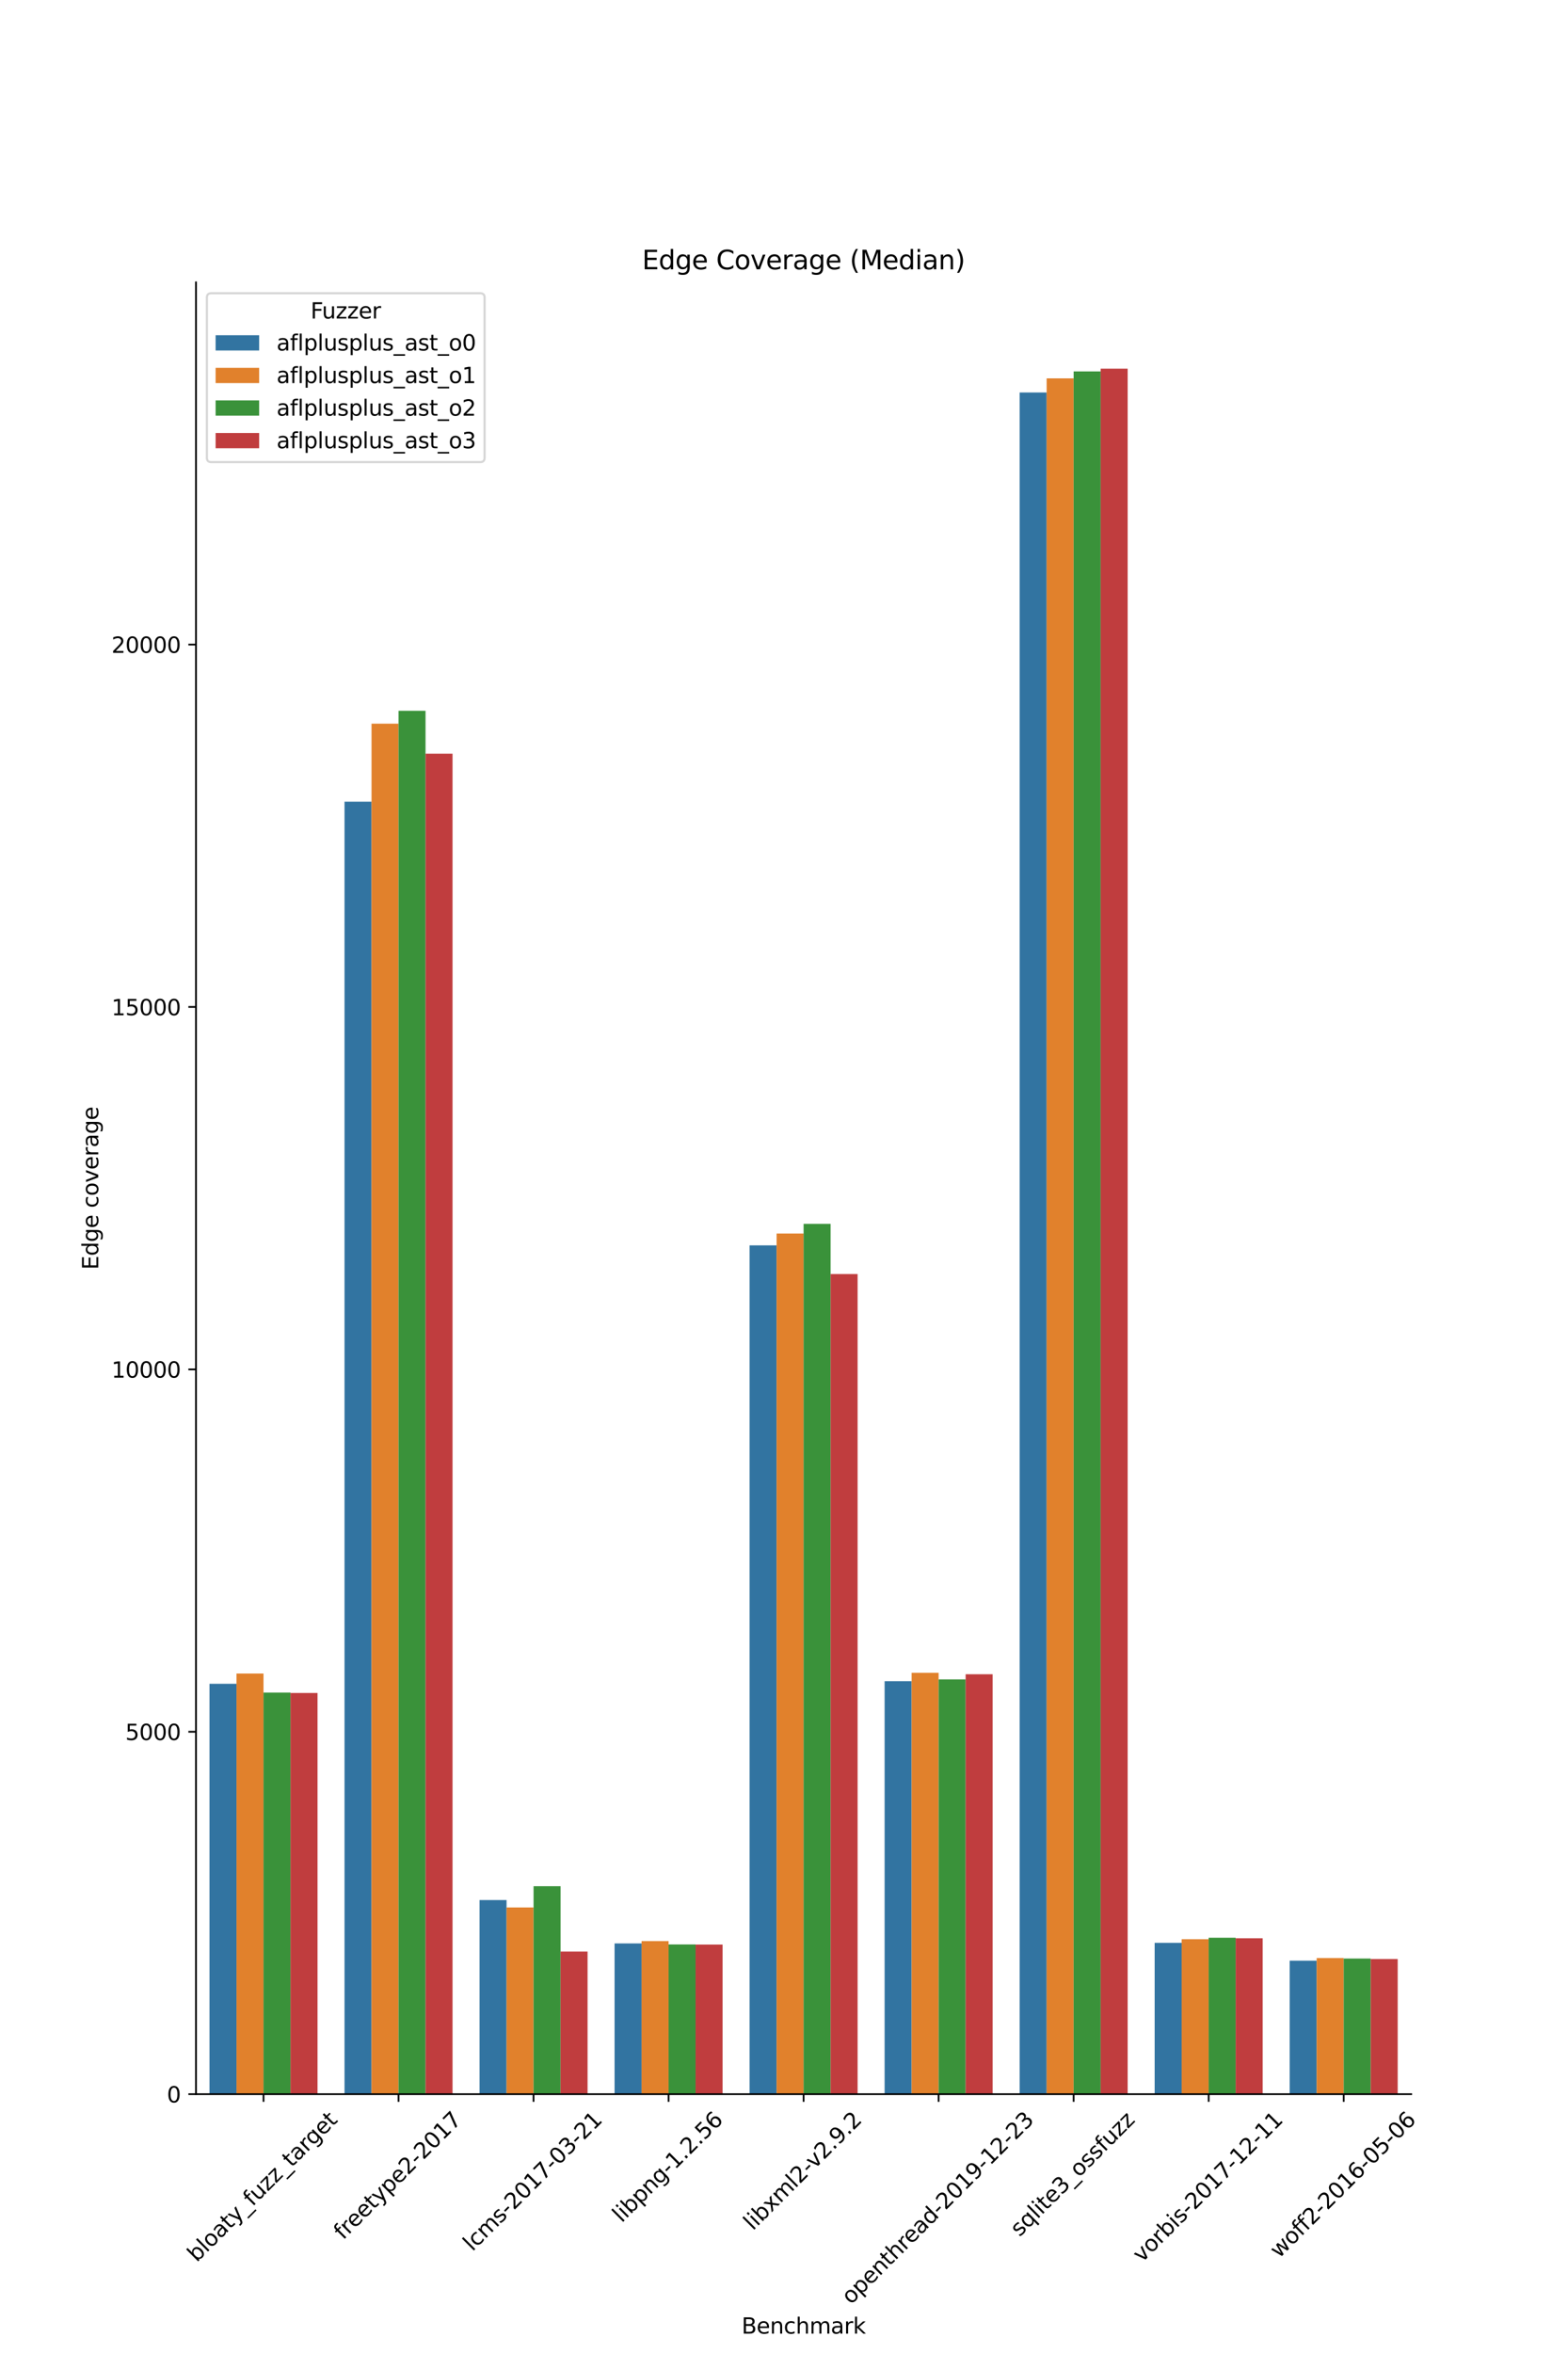 <?xml version="1.0" encoding="utf-8" standalone="no"?>
<!DOCTYPE svg PUBLIC "-//W3C//DTD SVG 1.1//EN"
  "http://www.w3.org/Graphics/SVG/1.1/DTD/svg11.dtd">
<svg xmlns:xlink="http://www.w3.org/1999/xlink" width="720pt" height="1080pt" viewBox="0 0 720 1080" xmlns="http://www.w3.org/2000/svg" version="1.1">
 <defs>
  <style type="text/css">*{stroke-linejoin: round; stroke-linecap: butt}</style>
 </defs>
 <g id="figure_1">
  <g id="patch_1">
   <path d="M 0 1080 
L 720 1080 
L 720 0 
L 0 0 
z
" style="fill: #ffffff"/>
  </g>
  <g id="axes_1">
   <g id="patch_2">
    <path d="M 90 961.2 
L 648 961.2 
L 648 129.6 
L 90 129.6 
z
" style="fill: #ffffff"/>
   </g>
   <g id="patch_3">
    <path d="M 96.2 961.2 
L 108.6 961.2 
L 108.6 772.839 
L 96.2 772.839 
z
" clip-path="url(#p11b4f590d6)" style="fill: #3274a1"/>
   </g>
   <g id="patch_4">
    <path d="M 158.2 961.2 
L 170.6 961.2 
L 170.6 367.94 
L 158.2 367.94 
z
" clip-path="url(#p11b4f590d6)" style="fill: #3274a1"/>
   </g>
   <g id="patch_5">
    <path d="M 220.2 961.2 
L 232.6 961.2 
L 232.6 872.093 
L 220.2 872.093 
z
" clip-path="url(#p11b4f590d6)" style="fill: #3274a1"/>
   </g>
   <g id="patch_6">
    <path d="M 282.2 961.2 
L 294.6 961.2 
L 294.6 892.004 
L 282.2 892.004 
z
" clip-path="url(#p11b4f590d6)" style="fill: #3274a1"/>
   </g>
   <g id="patch_7">
    <path d="M 344.2 961.2 
L 356.6 961.2 
L 356.6 571.604 
L 344.2 571.604 
z
" clip-path="url(#p11b4f590d6)" style="fill: #3274a1"/>
   </g>
   <g id="patch_8">
    <path d="M 406.2 961.2 
L 418.6 961.2 
L 418.6 771.642 
L 406.2 771.642 
z
" clip-path="url(#p11b4f590d6)" style="fill: #3274a1"/>
   </g>
   <g id="patch_9">
    <path d="M 468.2 961.2 
L 480.6 961.2 
L 480.6 180.162 
L 468.2 180.162 
z
" clip-path="url(#p11b4f590d6)" style="fill: #3274a1"/>
   </g>
   <g id="patch_10">
    <path d="M 530.2 961.2 
L 542.6 961.2 
L 542.6 891.737 
L 530.2 891.737 
z
" clip-path="url(#p11b4f590d6)" style="fill: #3274a1"/>
   </g>
   <g id="patch_11">
    <path d="M 592.2 961.2 
L 604.6 961.2 
L 604.6 899.921 
L 592.2 899.921 
z
" clip-path="url(#p11b4f590d6)" style="fill: #3274a1"/>
   </g>
   <g id="patch_12">
    <path d="M 108.6 961.2 
L 121 961.2 
L 121 768.132 
L 108.6 768.132 
z
" clip-path="url(#p11b4f590d6)" style="fill: #e1812c"/>
   </g>
   <g id="patch_13">
    <path d="M 170.6 961.2 
L 183 961.2 
L 183 332.161 
L 170.6 332.161 
z
" clip-path="url(#p11b4f590d6)" style="fill: #e1812c"/>
   </g>
   <g id="patch_14">
    <path d="M 232.6 961.2 
L 245 961.2 
L 245 875.503 
L 232.6 875.503 
z
" clip-path="url(#p11b4f590d6)" style="fill: #e1812c"/>
   </g>
   <g id="patch_15">
    <path d="M 294.6 961.2 
L 307 961.2 
L 307 890.939 
L 294.6 890.939 
z
" clip-path="url(#p11b4f590d6)" style="fill: #e1812c"/>
   </g>
   <g id="patch_16">
    <path d="M 356.6 961.2 
L 369 961.2 
L 369 566.165 
L 356.6 566.165 
z
" clip-path="url(#p11b4f590d6)" style="fill: #e1812c"/>
   </g>
   <g id="patch_17">
    <path d="M 418.6 961.2 
L 431 961.2 
L 431 767.816 
L 418.6 767.816 
z
" clip-path="url(#p11b4f590d6)" style="fill: #e1812c"/>
   </g>
   <g id="patch_18">
    <path d="M 480.6 961.2 
L 493 961.2 
L 493 173.658 
L 480.6 173.658 
z
" clip-path="url(#p11b4f590d6)" style="fill: #e1812c"/>
   </g>
   <g id="patch_19">
    <path d="M 542.6 961.2 
L 555 961.2 
L 555 890.074 
L 542.6 890.074 
z
" clip-path="url(#p11b4f590d6)" style="fill: #e1812c"/>
   </g>
   <g id="patch_20">
    <path d="M 604.6 961.2 
L 617 961.2 
L 617 898.707 
L 604.6 898.707 
z
" clip-path="url(#p11b4f590d6)" style="fill: #e1812c"/>
   </g>
   <g id="patch_21">
    <path d="M 121 961.2 
L 133.4 961.2 
L 133.4 776.865 
L 121 776.865 
z
" clip-path="url(#p11b4f590d6)" style="fill: #3a923a"/>
   </g>
   <g id="patch_22">
    <path d="M 183 961.2 
L 195.4 961.2 
L 195.4 326.256 
L 183 326.256 
z
" clip-path="url(#p11b4f590d6)" style="fill: #3a923a"/>
   </g>
   <g id="patch_23">
    <path d="M 245 961.2 
L 257.4 961.2 
L 257.4 865.739 
L 245 865.739 
z
" clip-path="url(#p11b4f590d6)" style="fill: #3a923a"/>
   </g>
   <g id="patch_24">
    <path d="M 307 961.2 
L 319.4 961.2 
L 319.4 892.469 
L 307 892.469 
z
" clip-path="url(#p11b4f590d6)" style="fill: #3a923a"/>
   </g>
   <g id="patch_25">
    <path d="M 369 961.2 
L 381.4 961.2 
L 381.4 561.74 
L 369 561.74 
z
" clip-path="url(#p11b4f590d6)" style="fill: #3a923a"/>
   </g>
   <g id="patch_26">
    <path d="M 431 961.2 
L 443.4 961.2 
L 443.4 770.827 
L 431 770.827 
z
" clip-path="url(#p11b4f590d6)" style="fill: #3a923a"/>
   </g>
   <g id="patch_27">
    <path d="M 493 961.2 
L 505.4 961.2 
L 505.4 170.481 
L 493 170.481 
z
" clip-path="url(#p11b4f590d6)" style="fill: #3a923a"/>
   </g>
   <g id="patch_28">
    <path d="M 555 961.2 
L 567.4 961.2 
L 567.4 889.409 
L 555 889.409 
z
" clip-path="url(#p11b4f590d6)" style="fill: #3a923a"/>
   </g>
   <g id="patch_29">
    <path d="M 617 961.2 
L 629.4 961.2 
L 629.4 898.94 
L 617 898.94 
z
" clip-path="url(#p11b4f590d6)" style="fill: #3a923a"/>
   </g>
   <g id="patch_30">
    <path d="M 133.4 961.2 
L 145.8 961.2 
L 145.8 777.064 
L 133.4 777.064 
z
" clip-path="url(#p11b4f590d6)" style="fill: #c03d3e"/>
   </g>
   <g id="patch_31">
    <path d="M 195.4 961.2 
L 207.8 961.2 
L 207.8 345.917 
L 195.4 345.917 
z
" clip-path="url(#p11b4f590d6)" style="fill: #c03d3e"/>
   </g>
   <g id="patch_32">
    <path d="M 257.4 961.2 
L 269.8 961.2 
L 269.8 895.763 
L 257.4 895.763 
z
" clip-path="url(#p11b4f590d6)" style="fill: #c03d3e"/>
   </g>
   <g id="patch_33">
    <path d="M 319.4 961.2 
L 331.8 961.2 
L 331.8 892.536 
L 319.4 892.536 
z
" clip-path="url(#p11b4f590d6)" style="fill: #c03d3e"/>
   </g>
   <g id="patch_34">
    <path d="M 381.4 961.2 
L 393.8 961.2 
L 393.8 584.778 
L 381.4 584.778 
z
" clip-path="url(#p11b4f590d6)" style="fill: #c03d3e"/>
   </g>
   <g id="patch_35">
    <path d="M 443.4 961.2 
L 455.8 961.2 
L 455.8 768.465 
L 443.4 768.465 
z
" clip-path="url(#p11b4f590d6)" style="fill: #c03d3e"/>
   </g>
   <g id="patch_36">
    <path d="M 505.4 961.2 
L 517.8 961.2 
L 517.8 169.2 
L 505.4 169.2 
z
" clip-path="url(#p11b4f590d6)" style="fill: #c03d3e"/>
   </g>
   <g id="patch_37">
    <path d="M 567.4 961.2 
L 579.8 961.2 
L 579.8 889.642 
L 567.4 889.642 
z
" clip-path="url(#p11b4f590d6)" style="fill: #c03d3e"/>
   </g>
   <g id="patch_38">
    <path d="M 629.4 961.2 
L 641.8 961.2 
L 641.8 899.173 
L 629.4 899.173 
z
" clip-path="url(#p11b4f590d6)" style="fill: #c03d3e"/>
   </g>
   <g id="matplotlib.axis_1">
    <g id="xtick_1">
     <g id="line2d_1">
      <defs>
       <path id="m4781d85b7b" d="M 0 0 
L 0 3.5 
" style="stroke: #000000; stroke-width: 0.8"/>
      </defs>
      <g>
       <use xlink:href="#m4781d85b7b" x="121" y="961.2" style="stroke: #000000; stroke-width: 0.8"/>
      </g>
     </g>
     <g id="text_1">
      <!-- bloaty_fuzz_target -->
      <g transform="translate(90.335 1038.608)rotate(-45)scale(0.1 -0.1)">
       <defs>
        <path id="DejaVuSans-62" d="M 3116 1747 
Q 3116 2381 2855 2742 
Q 2594 3103 2138 3103 
Q 1681 3103 1420 2742 
Q 1159 2381 1159 1747 
Q 1159 1113 1420 752 
Q 1681 391 2138 391 
Q 2594 391 2855 752 
Q 3116 1113 3116 1747 
z
M 1159 2969 
Q 1341 3281 1617 3432 
Q 1894 3584 2278 3584 
Q 2916 3584 3314 3078 
Q 3713 2572 3713 1747 
Q 3713 922 3314 415 
Q 2916 -91 2278 -91 
Q 1894 -91 1617 61 
Q 1341 213 1159 525 
L 1159 0 
L 581 0 
L 581 4863 
L 1159 4863 
L 1159 2969 
z
" transform="scale(0.016)"/>
        <path id="DejaVuSans-6c" d="M 603 4863 
L 1178 4863 
L 1178 0 
L 603 0 
L 603 4863 
z
" transform="scale(0.016)"/>
        <path id="DejaVuSans-6f" d="M 1959 3097 
Q 1497 3097 1228 2736 
Q 959 2375 959 1747 
Q 959 1119 1226 758 
Q 1494 397 1959 397 
Q 2419 397 2687 759 
Q 2956 1122 2956 1747 
Q 2956 2369 2687 2733 
Q 2419 3097 1959 3097 
z
M 1959 3584 
Q 2709 3584 3137 3096 
Q 3566 2609 3566 1747 
Q 3566 888 3137 398 
Q 2709 -91 1959 -91 
Q 1206 -91 779 398 
Q 353 888 353 1747 
Q 353 2609 779 3096 
Q 1206 3584 1959 3584 
z
" transform="scale(0.016)"/>
        <path id="DejaVuSans-61" d="M 2194 1759 
Q 1497 1759 1228 1600 
Q 959 1441 959 1056 
Q 959 750 1161 570 
Q 1363 391 1709 391 
Q 2188 391 2477 730 
Q 2766 1069 2766 1631 
L 2766 1759 
L 2194 1759 
z
M 3341 1997 
L 3341 0 
L 2766 0 
L 2766 531 
Q 2569 213 2275 61 
Q 1981 -91 1556 -91 
Q 1019 -91 701 211 
Q 384 513 384 1019 
Q 384 1609 779 1909 
Q 1175 2209 1959 2209 
L 2766 2209 
L 2766 2266 
Q 2766 2663 2505 2880 
Q 2244 3097 1772 3097 
Q 1472 3097 1187 3025 
Q 903 2953 641 2809 
L 641 3341 
Q 956 3463 1253 3523 
Q 1550 3584 1831 3584 
Q 2591 3584 2966 3190 
Q 3341 2797 3341 1997 
z
" transform="scale(0.016)"/>
        <path id="DejaVuSans-74" d="M 1172 4494 
L 1172 3500 
L 2356 3500 
L 2356 3053 
L 1172 3053 
L 1172 1153 
Q 1172 725 1289 603 
Q 1406 481 1766 481 
L 2356 481 
L 2356 0 
L 1766 0 
Q 1100 0 847 248 
Q 594 497 594 1153 
L 594 3053 
L 172 3053 
L 172 3500 
L 594 3500 
L 594 4494 
L 1172 4494 
z
" transform="scale(0.016)"/>
        <path id="DejaVuSans-79" d="M 2059 -325 
Q 1816 -950 1584 -1140 
Q 1353 -1331 966 -1331 
L 506 -1331 
L 506 -850 
L 844 -850 
Q 1081 -850 1212 -737 
Q 1344 -625 1503 -206 
L 1606 56 
L 191 3500 
L 800 3500 
L 1894 763 
L 2988 3500 
L 3597 3500 
L 2059 -325 
z
" transform="scale(0.016)"/>
        <path id="DejaVuSans-5f" d="M 3263 -1063 
L 3263 -1509 
L -63 -1509 
L -63 -1063 
L 3263 -1063 
z
" transform="scale(0.016)"/>
        <path id="DejaVuSans-66" d="M 2375 4863 
L 2375 4384 
L 1825 4384 
Q 1516 4384 1395 4259 
Q 1275 4134 1275 3809 
L 1275 3500 
L 2222 3500 
L 2222 3053 
L 1275 3053 
L 1275 0 
L 697 0 
L 697 3053 
L 147 3053 
L 147 3500 
L 697 3500 
L 697 3744 
Q 697 4328 969 4595 
Q 1241 4863 1831 4863 
L 2375 4863 
z
" transform="scale(0.016)"/>
        <path id="DejaVuSans-75" d="M 544 1381 
L 544 3500 
L 1119 3500 
L 1119 1403 
Q 1119 906 1312 657 
Q 1506 409 1894 409 
Q 2359 409 2629 706 
Q 2900 1003 2900 1516 
L 2900 3500 
L 3475 3500 
L 3475 0 
L 2900 0 
L 2900 538 
Q 2691 219 2414 64 
Q 2138 -91 1772 -91 
Q 1169 -91 856 284 
Q 544 659 544 1381 
z
M 1991 3584 
L 1991 3584 
z
" transform="scale(0.016)"/>
        <path id="DejaVuSans-7a" d="M 353 3500 
L 3084 3500 
L 3084 2975 
L 922 459 
L 3084 459 
L 3084 0 
L 275 0 
L 275 525 
L 2438 3041 
L 353 3041 
L 353 3500 
z
" transform="scale(0.016)"/>
        <path id="DejaVuSans-72" d="M 2631 2963 
Q 2534 3019 2420 3045 
Q 2306 3072 2169 3072 
Q 1681 3072 1420 2755 
Q 1159 2438 1159 1844 
L 1159 0 
L 581 0 
L 581 3500 
L 1159 3500 
L 1159 2956 
Q 1341 3275 1631 3429 
Q 1922 3584 2338 3584 
Q 2397 3584 2469 3576 
Q 2541 3569 2628 3553 
L 2631 2963 
z
" transform="scale(0.016)"/>
        <path id="DejaVuSans-67" d="M 2906 1791 
Q 2906 2416 2648 2759 
Q 2391 3103 1925 3103 
Q 1463 3103 1205 2759 
Q 947 2416 947 1791 
Q 947 1169 1205 825 
Q 1463 481 1925 481 
Q 2391 481 2648 825 
Q 2906 1169 2906 1791 
z
M 3481 434 
Q 3481 -459 3084 -895 
Q 2688 -1331 1869 -1331 
Q 1566 -1331 1297 -1286 
Q 1028 -1241 775 -1147 
L 775 -588 
Q 1028 -725 1275 -790 
Q 1522 -856 1778 -856 
Q 2344 -856 2625 -561 
Q 2906 -266 2906 331 
L 2906 616 
Q 2728 306 2450 153 
Q 2172 0 1784 0 
Q 1141 0 747 490 
Q 353 981 353 1791 
Q 353 2603 747 3093 
Q 1141 3584 1784 3584 
Q 2172 3584 2450 3431 
Q 2728 3278 2906 2969 
L 2906 3500 
L 3481 3500 
L 3481 434 
z
" transform="scale(0.016)"/>
        <path id="DejaVuSans-65" d="M 3597 1894 
L 3597 1613 
L 953 1613 
Q 991 1019 1311 708 
Q 1631 397 2203 397 
Q 2534 397 2845 478 
Q 3156 559 3463 722 
L 3463 178 
Q 3153 47 2828 -22 
Q 2503 -91 2169 -91 
Q 1331 -91 842 396 
Q 353 884 353 1716 
Q 353 2575 817 3079 
Q 1281 3584 2069 3584 
Q 2775 3584 3186 3129 
Q 3597 2675 3597 1894 
z
M 3022 2063 
Q 3016 2534 2758 2815 
Q 2500 3097 2075 3097 
Q 1594 3097 1305 2825 
Q 1016 2553 972 2059 
L 3022 2063 
z
" transform="scale(0.016)"/>
       </defs>
       <use xlink:href="#DejaVuSans-62"/>
       <use xlink:href="#DejaVuSans-6c" x="63.477"/>
       <use xlink:href="#DejaVuSans-6f" x="91.26"/>
       <use xlink:href="#DejaVuSans-61" x="152.441"/>
       <use xlink:href="#DejaVuSans-74" x="213.721"/>
       <use xlink:href="#DejaVuSans-79" x="252.93"/>
       <use xlink:href="#DejaVuSans-5f" x="312.109"/>
       <use xlink:href="#DejaVuSans-66" x="362.109"/>
       <use xlink:href="#DejaVuSans-75" x="397.314"/>
       <use xlink:href="#DejaVuSans-7a" x="460.693"/>
       <use xlink:href="#DejaVuSans-7a" x="513.184"/>
       <use xlink:href="#DejaVuSans-5f" x="565.674"/>
       <use xlink:href="#DejaVuSans-74" x="615.674"/>
       <use xlink:href="#DejaVuSans-61" x="654.883"/>
       <use xlink:href="#DejaVuSans-72" x="716.162"/>
       <use xlink:href="#DejaVuSans-67" x="755.525"/>
       <use xlink:href="#DejaVuSans-65" x="819.002"/>
       <use xlink:href="#DejaVuSans-74" x="880.525"/>
      </g>
     </g>
    </g>
    <g id="xtick_2">
     <g id="line2d_2">
      <g>
       <use xlink:href="#m4781d85b7b" x="183" y="961.2" style="stroke: #000000; stroke-width: 0.8"/>
      </g>
     </g>
     <g id="text_2">
      <!-- freetype2-2017 -->
      <g transform="translate(157.56 1028.355)rotate(-45)scale(0.1 -0.1)">
       <defs>
        <path id="DejaVuSans-70" d="M 1159 525 
L 1159 -1331 
L 581 -1331 
L 581 3500 
L 1159 3500 
L 1159 2969 
Q 1341 3281 1617 3432 
Q 1894 3584 2278 3584 
Q 2916 3584 3314 3078 
Q 3713 2572 3713 1747 
Q 3713 922 3314 415 
Q 2916 -91 2278 -91 
Q 1894 -91 1617 61 
Q 1341 213 1159 525 
z
M 3116 1747 
Q 3116 2381 2855 2742 
Q 2594 3103 2138 3103 
Q 1681 3103 1420 2742 
Q 1159 2381 1159 1747 
Q 1159 1113 1420 752 
Q 1681 391 2138 391 
Q 2594 391 2855 752 
Q 3116 1113 3116 1747 
z
" transform="scale(0.016)"/>
        <path id="DejaVuSans-32" d="M 1228 531 
L 3431 531 
L 3431 0 
L 469 0 
L 469 531 
Q 828 903 1448 1529 
Q 2069 2156 2228 2338 
Q 2531 2678 2651 2914 
Q 2772 3150 2772 3378 
Q 2772 3750 2511 3984 
Q 2250 4219 1831 4219 
Q 1534 4219 1204 4116 
Q 875 4013 500 3803 
L 500 4441 
Q 881 4594 1212 4672 
Q 1544 4750 1819 4750 
Q 2544 4750 2975 4387 
Q 3406 4025 3406 3419 
Q 3406 3131 3298 2873 
Q 3191 2616 2906 2266 
Q 2828 2175 2409 1742 
Q 1991 1309 1228 531 
z
" transform="scale(0.016)"/>
        <path id="DejaVuSans-2d" d="M 313 2009 
L 1997 2009 
L 1997 1497 
L 313 1497 
L 313 2009 
z
" transform="scale(0.016)"/>
        <path id="DejaVuSans-30" d="M 2034 4250 
Q 1547 4250 1301 3770 
Q 1056 3291 1056 2328 
Q 1056 1369 1301 889 
Q 1547 409 2034 409 
Q 2525 409 2770 889 
Q 3016 1369 3016 2328 
Q 3016 3291 2770 3770 
Q 2525 4250 2034 4250 
z
M 2034 4750 
Q 2819 4750 3233 4129 
Q 3647 3509 3647 2328 
Q 3647 1150 3233 529 
Q 2819 -91 2034 -91 
Q 1250 -91 836 529 
Q 422 1150 422 2328 
Q 422 3509 836 4129 
Q 1250 4750 2034 4750 
z
" transform="scale(0.016)"/>
        <path id="DejaVuSans-31" d="M 794 531 
L 1825 531 
L 1825 4091 
L 703 3866 
L 703 4441 
L 1819 4666 
L 2450 4666 
L 2450 531 
L 3481 531 
L 3481 0 
L 794 0 
L 794 531 
z
" transform="scale(0.016)"/>
        <path id="DejaVuSans-37" d="M 525 4666 
L 3525 4666 
L 3525 4397 
L 1831 0 
L 1172 0 
L 2766 4134 
L 525 4134 
L 525 4666 
z
" transform="scale(0.016)"/>
       </defs>
       <use xlink:href="#DejaVuSans-66"/>
       <use xlink:href="#DejaVuSans-72" x="35.205"/>
       <use xlink:href="#DejaVuSans-65" x="74.068"/>
       <use xlink:href="#DejaVuSans-65" x="135.592"/>
       <use xlink:href="#DejaVuSans-74" x="197.115"/>
       <use xlink:href="#DejaVuSans-79" x="236.324"/>
       <use xlink:href="#DejaVuSans-70" x="295.504"/>
       <use xlink:href="#DejaVuSans-65" x="358.98"/>
       <use xlink:href="#DejaVuSans-32" x="420.504"/>
       <use xlink:href="#DejaVuSans-2d" x="484.127"/>
       <use xlink:href="#DejaVuSans-32" x="520.211"/>
       <use xlink:href="#DejaVuSans-30" x="583.834"/>
       <use xlink:href="#DejaVuSans-31" x="647.457"/>
       <use xlink:href="#DejaVuSans-37" x="711.08"/>
      </g>
     </g>
    </g>
    <g id="xtick_3">
     <g id="line2d_3">
      <g>
       <use xlink:href="#m4781d85b7b" x="245" y="961.2" style="stroke: #000000; stroke-width: 0.8"/>
      </g>
     </g>
     <g id="text_3">
      <!-- lcms-2017-03-21 -->
      <g transform="translate(216.917 1033.642)rotate(-45)scale(0.1 -0.1)">
       <defs>
        <path id="DejaVuSans-63" d="M 3122 3366 
L 3122 2828 
Q 2878 2963 2633 3030 
Q 2388 3097 2138 3097 
Q 1578 3097 1268 2742 
Q 959 2388 959 1747 
Q 959 1106 1268 751 
Q 1578 397 2138 397 
Q 2388 397 2633 464 
Q 2878 531 3122 666 
L 3122 134 
Q 2881 22 2623 -34 
Q 2366 -91 2075 -91 
Q 1284 -91 818 406 
Q 353 903 353 1747 
Q 353 2603 823 3093 
Q 1294 3584 2113 3584 
Q 2378 3584 2631 3529 
Q 2884 3475 3122 3366 
z
" transform="scale(0.016)"/>
        <path id="DejaVuSans-6d" d="M 3328 2828 
Q 3544 3216 3844 3400 
Q 4144 3584 4550 3584 
Q 5097 3584 5394 3201 
Q 5691 2819 5691 2113 
L 5691 0 
L 5113 0 
L 5113 2094 
Q 5113 2597 4934 2840 
Q 4756 3084 4391 3084 
Q 3944 3084 3684 2787 
Q 3425 2491 3425 1978 
L 3425 0 
L 2847 0 
L 2847 2094 
Q 2847 2600 2669 2842 
Q 2491 3084 2119 3084 
Q 1678 3084 1418 2786 
Q 1159 2488 1159 1978 
L 1159 0 
L 581 0 
L 581 3500 
L 1159 3500 
L 1159 2956 
Q 1356 3278 1631 3431 
Q 1906 3584 2284 3584 
Q 2666 3584 2933 3390 
Q 3200 3197 3328 2828 
z
" transform="scale(0.016)"/>
        <path id="DejaVuSans-73" d="M 2834 3397 
L 2834 2853 
Q 2591 2978 2328 3040 
Q 2066 3103 1784 3103 
Q 1356 3103 1142 2972 
Q 928 2841 928 2578 
Q 928 2378 1081 2264 
Q 1234 2150 1697 2047 
L 1894 2003 
Q 2506 1872 2764 1633 
Q 3022 1394 3022 966 
Q 3022 478 2636 193 
Q 2250 -91 1575 -91 
Q 1294 -91 989 -36 
Q 684 19 347 128 
L 347 722 
Q 666 556 975 473 
Q 1284 391 1588 391 
Q 1994 391 2212 530 
Q 2431 669 2431 922 
Q 2431 1156 2273 1281 
Q 2116 1406 1581 1522 
L 1381 1569 
Q 847 1681 609 1914 
Q 372 2147 372 2553 
Q 372 3047 722 3315 
Q 1072 3584 1716 3584 
Q 2034 3584 2315 3537 
Q 2597 3491 2834 3397 
z
" transform="scale(0.016)"/>
        <path id="DejaVuSans-33" d="M 2597 2516 
Q 3050 2419 3304 2112 
Q 3559 1806 3559 1356 
Q 3559 666 3084 287 
Q 2609 -91 1734 -91 
Q 1441 -91 1130 -33 
Q 819 25 488 141 
L 488 750 
Q 750 597 1062 519 
Q 1375 441 1716 441 
Q 2309 441 2620 675 
Q 2931 909 2931 1356 
Q 2931 1769 2642 2001 
Q 2353 2234 1838 2234 
L 1294 2234 
L 1294 2753 
L 1863 2753 
Q 2328 2753 2575 2939 
Q 2822 3125 2822 3475 
Q 2822 3834 2567 4026 
Q 2313 4219 1838 4219 
Q 1578 4219 1281 4162 
Q 984 4106 628 3988 
L 628 4550 
Q 988 4650 1302 4700 
Q 1616 4750 1894 4750 
Q 2613 4750 3031 4423 
Q 3450 4097 3450 3541 
Q 3450 3153 3228 2886 
Q 3006 2619 2597 2516 
z
" transform="scale(0.016)"/>
       </defs>
       <use xlink:href="#DejaVuSans-6c"/>
       <use xlink:href="#DejaVuSans-63" x="27.783"/>
       <use xlink:href="#DejaVuSans-6d" x="82.764"/>
       <use xlink:href="#DejaVuSans-73" x="180.176"/>
       <use xlink:href="#DejaVuSans-2d" x="232.275"/>
       <use xlink:href="#DejaVuSans-32" x="268.359"/>
       <use xlink:href="#DejaVuSans-30" x="331.982"/>
       <use xlink:href="#DejaVuSans-31" x="395.605"/>
       <use xlink:href="#DejaVuSans-37" x="459.229"/>
       <use xlink:href="#DejaVuSans-2d" x="522.852"/>
       <use xlink:href="#DejaVuSans-30" x="558.936"/>
       <use xlink:href="#DejaVuSans-33" x="622.559"/>
       <use xlink:href="#DejaVuSans-2d" x="686.182"/>
       <use xlink:href="#DejaVuSans-32" x="722.266"/>
       <use xlink:href="#DejaVuSans-31" x="785.889"/>
      </g>
     </g>
    </g>
    <g id="xtick_4">
     <g id="line2d_4">
      <g>
       <use xlink:href="#m4781d85b7b" x="307" y="961.2" style="stroke: #000000; stroke-width: 0.8"/>
      </g>
     </g>
     <g id="text_4">
      <!-- libpng-1.2.56 -->
      <g transform="translate(285.492 1020.492)rotate(-45)scale(0.1 -0.1)">
       <defs>
        <path id="DejaVuSans-69" d="M 603 3500 
L 1178 3500 
L 1178 0 
L 603 0 
L 603 3500 
z
M 603 4863 
L 1178 4863 
L 1178 4134 
L 603 4134 
L 603 4863 
z
" transform="scale(0.016)"/>
        <path id="DejaVuSans-6e" d="M 3513 2113 
L 3513 0 
L 2938 0 
L 2938 2094 
Q 2938 2591 2744 2837 
Q 2550 3084 2163 3084 
Q 1697 3084 1428 2787 
Q 1159 2491 1159 1978 
L 1159 0 
L 581 0 
L 581 3500 
L 1159 3500 
L 1159 2956 
Q 1366 3272 1645 3428 
Q 1925 3584 2291 3584 
Q 2894 3584 3203 3211 
Q 3513 2838 3513 2113 
z
" transform="scale(0.016)"/>
        <path id="DejaVuSans-2e" d="M 684 794 
L 1344 794 
L 1344 0 
L 684 0 
L 684 794 
z
" transform="scale(0.016)"/>
        <path id="DejaVuSans-35" d="M 691 4666 
L 3169 4666 
L 3169 4134 
L 1269 4134 
L 1269 2991 
Q 1406 3038 1543 3061 
Q 1681 3084 1819 3084 
Q 2600 3084 3056 2656 
Q 3513 2228 3513 1497 
Q 3513 744 3044 326 
Q 2575 -91 1722 -91 
Q 1428 -91 1123 -41 
Q 819 9 494 109 
L 494 744 
Q 775 591 1075 516 
Q 1375 441 1709 441 
Q 2250 441 2565 725 
Q 2881 1009 2881 1497 
Q 2881 1984 2565 2268 
Q 2250 2553 1709 2553 
Q 1456 2553 1204 2497 
Q 953 2441 691 2322 
L 691 4666 
z
" transform="scale(0.016)"/>
        <path id="DejaVuSans-36" d="M 2113 2584 
Q 1688 2584 1439 2293 
Q 1191 2003 1191 1497 
Q 1191 994 1439 701 
Q 1688 409 2113 409 
Q 2538 409 2786 701 
Q 3034 994 3034 1497 
Q 3034 2003 2786 2293 
Q 2538 2584 2113 2584 
z
M 3366 4563 
L 3366 3988 
Q 3128 4100 2886 4159 
Q 2644 4219 2406 4219 
Q 1781 4219 1451 3797 
Q 1122 3375 1075 2522 
Q 1259 2794 1537 2939 
Q 1816 3084 2150 3084 
Q 2853 3084 3261 2657 
Q 3669 2231 3669 1497 
Q 3669 778 3244 343 
Q 2819 -91 2113 -91 
Q 1303 -91 875 529 
Q 447 1150 447 2328 
Q 447 3434 972 4092 
Q 1497 4750 2381 4750 
Q 2619 4750 2861 4703 
Q 3103 4656 3366 4563 
z
" transform="scale(0.016)"/>
       </defs>
       <use xlink:href="#DejaVuSans-6c"/>
       <use xlink:href="#DejaVuSans-69" x="27.783"/>
       <use xlink:href="#DejaVuSans-62" x="55.566"/>
       <use xlink:href="#DejaVuSans-70" x="119.043"/>
       <use xlink:href="#DejaVuSans-6e" x="182.52"/>
       <use xlink:href="#DejaVuSans-67" x="245.898"/>
       <use xlink:href="#DejaVuSans-2d" x="309.375"/>
       <use xlink:href="#DejaVuSans-31" x="345.459"/>
       <use xlink:href="#DejaVuSans-2e" x="409.082"/>
       <use xlink:href="#DejaVuSans-32" x="440.869"/>
       <use xlink:href="#DejaVuSans-2e" x="504.492"/>
       <use xlink:href="#DejaVuSans-35" x="536.279"/>
       <use xlink:href="#DejaVuSans-36" x="599.902"/>
      </g>
     </g>
    </g>
    <g id="xtick_5">
     <g id="line2d_5">
      <g>
       <use xlink:href="#m4781d85b7b" x="369" y="961.2" style="stroke: #000000; stroke-width: 0.8"/>
      </g>
     </g>
     <g id="text_5">
      <!-- libxml2-v2.9.2 -->
      <g transform="translate(345.703 1024.069)rotate(-45)scale(0.1 -0.1)">
       <defs>
        <path id="DejaVuSans-78" d="M 3513 3500 
L 2247 1797 
L 3578 0 
L 2900 0 
L 1881 1375 
L 863 0 
L 184 0 
L 1544 1831 
L 300 3500 
L 978 3500 
L 1906 2253 
L 2834 3500 
L 3513 3500 
z
" transform="scale(0.016)"/>
        <path id="DejaVuSans-76" d="M 191 3500 
L 800 3500 
L 1894 563 
L 2988 3500 
L 3597 3500 
L 2284 0 
L 1503 0 
L 191 3500 
z
" transform="scale(0.016)"/>
        <path id="DejaVuSans-39" d="M 703 97 
L 703 672 
Q 941 559 1184 500 
Q 1428 441 1663 441 
Q 2288 441 2617 861 
Q 2947 1281 2994 2138 
Q 2813 1869 2534 1725 
Q 2256 1581 1919 1581 
Q 1219 1581 811 2004 
Q 403 2428 403 3163 
Q 403 3881 828 4315 
Q 1253 4750 1959 4750 
Q 2769 4750 3195 4129 
Q 3622 3509 3622 2328 
Q 3622 1225 3098 567 
Q 2575 -91 1691 -91 
Q 1453 -91 1209 -44 
Q 966 3 703 97 
z
M 1959 2075 
Q 2384 2075 2632 2365 
Q 2881 2656 2881 3163 
Q 2881 3666 2632 3958 
Q 2384 4250 1959 4250 
Q 1534 4250 1286 3958 
Q 1038 3666 1038 3163 
Q 1038 2656 1286 2365 
Q 1534 2075 1959 2075 
z
" transform="scale(0.016)"/>
       </defs>
       <use xlink:href="#DejaVuSans-6c"/>
       <use xlink:href="#DejaVuSans-69" x="27.783"/>
       <use xlink:href="#DejaVuSans-62" x="55.566"/>
       <use xlink:href="#DejaVuSans-78" x="119.043"/>
       <use xlink:href="#DejaVuSans-6d" x="178.223"/>
       <use xlink:href="#DejaVuSans-6c" x="275.635"/>
       <use xlink:href="#DejaVuSans-32" x="303.418"/>
       <use xlink:href="#DejaVuSans-2d" x="367.041"/>
       <use xlink:href="#DejaVuSans-76" x="400.5"/>
       <use xlink:href="#DejaVuSans-32" x="459.68"/>
       <use xlink:href="#DejaVuSans-2e" x="523.303"/>
       <use xlink:href="#DejaVuSans-39" x="555.09"/>
       <use xlink:href="#DejaVuSans-2e" x="618.713"/>
       <use xlink:href="#DejaVuSans-32" x="650.5"/>
      </g>
     </g>
    </g>
    <g id="xtick_6">
     <g id="line2d_6">
      <g>
       <use xlink:href="#m4781d85b7b" x="431" y="961.2" style="stroke: #000000; stroke-width: 0.8"/>
      </g>
     </g>
     <g id="text_6">
      <!-- openthread-2019-12-23 -->
      <g transform="translate(390.718 1058.04)rotate(-45)scale(0.1 -0.1)">
       <defs>
        <path id="DejaVuSans-68" d="M 3513 2113 
L 3513 0 
L 2938 0 
L 2938 2094 
Q 2938 2591 2744 2837 
Q 2550 3084 2163 3084 
Q 1697 3084 1428 2787 
Q 1159 2491 1159 1978 
L 1159 0 
L 581 0 
L 581 4863 
L 1159 4863 
L 1159 2956 
Q 1366 3272 1645 3428 
Q 1925 3584 2291 3584 
Q 2894 3584 3203 3211 
Q 3513 2838 3513 2113 
z
" transform="scale(0.016)"/>
        <path id="DejaVuSans-64" d="M 2906 2969 
L 2906 4863 
L 3481 4863 
L 3481 0 
L 2906 0 
L 2906 525 
Q 2725 213 2448 61 
Q 2172 -91 1784 -91 
Q 1150 -91 751 415 
Q 353 922 353 1747 
Q 353 2572 751 3078 
Q 1150 3584 1784 3584 
Q 2172 3584 2448 3432 
Q 2725 3281 2906 2969 
z
M 947 1747 
Q 947 1113 1208 752 
Q 1469 391 1925 391 
Q 2381 391 2643 752 
Q 2906 1113 2906 1747 
Q 2906 2381 2643 2742 
Q 2381 3103 1925 3103 
Q 1469 3103 1208 2742 
Q 947 2381 947 1747 
z
" transform="scale(0.016)"/>
       </defs>
       <use xlink:href="#DejaVuSans-6f"/>
       <use xlink:href="#DejaVuSans-70" x="61.182"/>
       <use xlink:href="#DejaVuSans-65" x="124.658"/>
       <use xlink:href="#DejaVuSans-6e" x="186.182"/>
       <use xlink:href="#DejaVuSans-74" x="249.561"/>
       <use xlink:href="#DejaVuSans-68" x="288.77"/>
       <use xlink:href="#DejaVuSans-72" x="352.148"/>
       <use xlink:href="#DejaVuSans-65" x="391.012"/>
       <use xlink:href="#DejaVuSans-61" x="452.535"/>
       <use xlink:href="#DejaVuSans-64" x="513.814"/>
       <use xlink:href="#DejaVuSans-2d" x="577.291"/>
       <use xlink:href="#DejaVuSans-32" x="613.375"/>
       <use xlink:href="#DejaVuSans-30" x="676.998"/>
       <use xlink:href="#DejaVuSans-31" x="740.621"/>
       <use xlink:href="#DejaVuSans-39" x="804.244"/>
       <use xlink:href="#DejaVuSans-2d" x="867.867"/>
       <use xlink:href="#DejaVuSans-31" x="903.951"/>
       <use xlink:href="#DejaVuSans-32" x="967.574"/>
       <use xlink:href="#DejaVuSans-2d" x="1031.197"/>
       <use xlink:href="#DejaVuSans-32" x="1067.281"/>
       <use xlink:href="#DejaVuSans-33" x="1130.904"/>
      </g>
     </g>
    </g>
    <g id="xtick_7">
     <g id="line2d_7">
      <g>
       <use xlink:href="#m4781d85b7b" x="493" y="961.2" style="stroke: #000000; stroke-width: 0.8"/>
      </g>
     </g>
     <g id="text_7">
      <!-- sqlite3_ossfuzz -->
      <g transform="translate(468.18 1026.919)rotate(-45)scale(0.1 -0.1)">
       <defs>
        <path id="DejaVuSans-71" d="M 947 1747 
Q 947 1113 1208 752 
Q 1469 391 1925 391 
Q 2381 391 2643 752 
Q 2906 1113 2906 1747 
Q 2906 2381 2643 2742 
Q 2381 3103 1925 3103 
Q 1469 3103 1208 2742 
Q 947 2381 947 1747 
z
M 2906 525 
Q 2725 213 2448 61 
Q 2172 -91 1784 -91 
Q 1150 -91 751 415 
Q 353 922 353 1747 
Q 353 2572 751 3078 
Q 1150 3584 1784 3584 
Q 2172 3584 2448 3432 
Q 2725 3281 2906 2969 
L 2906 3500 
L 3481 3500 
L 3481 -1331 
L 2906 -1331 
L 2906 525 
z
" transform="scale(0.016)"/>
       </defs>
       <use xlink:href="#DejaVuSans-73"/>
       <use xlink:href="#DejaVuSans-71" x="52.1"/>
       <use xlink:href="#DejaVuSans-6c" x="115.576"/>
       <use xlink:href="#DejaVuSans-69" x="143.359"/>
       <use xlink:href="#DejaVuSans-74" x="171.143"/>
       <use xlink:href="#DejaVuSans-65" x="210.352"/>
       <use xlink:href="#DejaVuSans-33" x="271.875"/>
       <use xlink:href="#DejaVuSans-5f" x="335.498"/>
       <use xlink:href="#DejaVuSans-6f" x="385.498"/>
       <use xlink:href="#DejaVuSans-73" x="446.68"/>
       <use xlink:href="#DejaVuSans-73" x="498.779"/>
       <use xlink:href="#DejaVuSans-66" x="550.879"/>
       <use xlink:href="#DejaVuSans-75" x="586.084"/>
       <use xlink:href="#DejaVuSans-7a" x="649.463"/>
       <use xlink:href="#DejaVuSans-7a" x="701.953"/>
      </g>
     </g>
    </g>
    <g id="xtick_8">
     <g id="line2d_8">
      <g>
       <use xlink:href="#m4781d85b7b" x="555" y="961.2" style="stroke: #000000; stroke-width: 0.8"/>
      </g>
     </g>
     <g id="text_8">
      <!-- vorbis-2017-12-11 -->
      <g transform="translate(524.351 1038.774)rotate(-45)scale(0.1 -0.1)">
       <use xlink:href="#DejaVuSans-76"/>
       <use xlink:href="#DejaVuSans-6f" x="59.18"/>
       <use xlink:href="#DejaVuSans-72" x="120.361"/>
       <use xlink:href="#DejaVuSans-62" x="161.475"/>
       <use xlink:href="#DejaVuSans-69" x="224.951"/>
       <use xlink:href="#DejaVuSans-73" x="252.734"/>
       <use xlink:href="#DejaVuSans-2d" x="304.834"/>
       <use xlink:href="#DejaVuSans-32" x="340.918"/>
       <use xlink:href="#DejaVuSans-30" x="404.541"/>
       <use xlink:href="#DejaVuSans-31" x="468.164"/>
       <use xlink:href="#DejaVuSans-37" x="531.787"/>
       <use xlink:href="#DejaVuSans-2d" x="595.41"/>
       <use xlink:href="#DejaVuSans-31" x="631.494"/>
       <use xlink:href="#DejaVuSans-32" x="695.117"/>
       <use xlink:href="#DejaVuSans-2d" x="758.74"/>
       <use xlink:href="#DejaVuSans-31" x="794.824"/>
       <use xlink:href="#DejaVuSans-31" x="858.447"/>
      </g>
     </g>
    </g>
    <g id="xtick_9">
     <g id="line2d_9">
      <g>
       <use xlink:href="#m4781d85b7b" x="617" y="961.2" style="stroke: #000000; stroke-width: 0.8"/>
      </g>
     </g>
     <g id="text_9">
      <!-- woff2-2016-05-06 -->
      <g transform="translate(587.335 1036.805)rotate(-45)scale(0.1 -0.1)">
       <defs>
        <path id="DejaVuSans-77" d="M 269 3500 
L 844 3500 
L 1563 769 
L 2278 3500 
L 2956 3500 
L 3675 769 
L 4391 3500 
L 4966 3500 
L 4050 0 
L 3372 0 
L 2619 2869 
L 1863 0 
L 1184 0 
L 269 3500 
z
" transform="scale(0.016)"/>
       </defs>
       <use xlink:href="#DejaVuSans-77"/>
       <use xlink:href="#DejaVuSans-6f" x="81.787"/>
       <use xlink:href="#DejaVuSans-66" x="142.969"/>
       <use xlink:href="#DejaVuSans-66" x="178.174"/>
       <use xlink:href="#DejaVuSans-32" x="213.379"/>
       <use xlink:href="#DejaVuSans-2d" x="277.002"/>
       <use xlink:href="#DejaVuSans-32" x="313.086"/>
       <use xlink:href="#DejaVuSans-30" x="376.709"/>
       <use xlink:href="#DejaVuSans-31" x="440.332"/>
       <use xlink:href="#DejaVuSans-36" x="503.955"/>
       <use xlink:href="#DejaVuSans-2d" x="567.578"/>
       <use xlink:href="#DejaVuSans-30" x="603.662"/>
       <use xlink:href="#DejaVuSans-35" x="667.285"/>
       <use xlink:href="#DejaVuSans-2d" x="730.908"/>
       <use xlink:href="#DejaVuSans-30" x="766.992"/>
       <use xlink:href="#DejaVuSans-36" x="830.615"/>
      </g>
     </g>
    </g>
    <g id="text_10">
     <!-- Benchmark -->
     <g transform="translate(340.521 1071.109)scale(0.1 -0.1)">
      <defs>
       <path id="DejaVuSans-42" d="M 1259 2228 
L 1259 519 
L 2272 519 
Q 2781 519 3026 730 
Q 3272 941 3272 1375 
Q 3272 1813 3026 2020 
Q 2781 2228 2272 2228 
L 1259 2228 
z
M 1259 4147 
L 1259 2741 
L 2194 2741 
Q 2656 2741 2882 2914 
Q 3109 3088 3109 3444 
Q 3109 3797 2882 3972 
Q 2656 4147 2194 4147 
L 1259 4147 
z
M 628 4666 
L 2241 4666 
Q 2963 4666 3353 4366 
Q 3744 4066 3744 3513 
Q 3744 3084 3544 2831 
Q 3344 2578 2956 2516 
Q 3422 2416 3680 2098 
Q 3938 1781 3938 1306 
Q 3938 681 3513 340 
Q 3088 0 2303 0 
L 628 0 
L 628 4666 
z
" transform="scale(0.016)"/>
       <path id="DejaVuSans-6b" d="M 581 4863 
L 1159 4863 
L 1159 1991 
L 2875 3500 
L 3609 3500 
L 1753 1863 
L 3688 0 
L 2938 0 
L 1159 1709 
L 1159 0 
L 581 0 
L 581 4863 
z
" transform="scale(0.016)"/>
      </defs>
      <use xlink:href="#DejaVuSans-42"/>
      <use xlink:href="#DejaVuSans-65" x="68.604"/>
      <use xlink:href="#DejaVuSans-6e" x="130.127"/>
      <use xlink:href="#DejaVuSans-63" x="193.506"/>
      <use xlink:href="#DejaVuSans-68" x="248.486"/>
      <use xlink:href="#DejaVuSans-6d" x="311.865"/>
      <use xlink:href="#DejaVuSans-61" x="409.277"/>
      <use xlink:href="#DejaVuSans-72" x="470.557"/>
      <use xlink:href="#DejaVuSans-6b" x="511.67"/>
     </g>
    </g>
   </g>
   <g id="matplotlib.axis_2">
    <g id="ytick_1">
     <g id="line2d_10">
      <defs>
       <path id="mad64517676" d="M 0 0 
L -3.5 0 
" style="stroke: #000000; stroke-width: 0.8"/>
      </defs>
      <g>
       <use xlink:href="#mad64517676" x="90" y="961.2" style="stroke: #000000; stroke-width: 0.8"/>
      </g>
     </g>
     <g id="text_11">
      <!-- 0 -->
      <g transform="translate(76.638 964.999)scale(0.1 -0.1)">
       <use xlink:href="#DejaVuSans-30"/>
      </g>
     </g>
    </g>
    <g id="ytick_2">
     <g id="line2d_11">
      <g>
       <use xlink:href="#mad64517676" x="90" y="794.862" style="stroke: #000000; stroke-width: 0.8"/>
      </g>
     </g>
     <g id="text_12">
      <!-- 5000 -->
      <g transform="translate(57.55 798.662)scale(0.1 -0.1)">
       <use xlink:href="#DejaVuSans-35"/>
       <use xlink:href="#DejaVuSans-30" x="63.623"/>
       <use xlink:href="#DejaVuSans-30" x="127.246"/>
       <use xlink:href="#DejaVuSans-30" x="190.869"/>
      </g>
     </g>
    </g>
    <g id="ytick_3">
     <g id="line2d_12">
      <g>
       <use xlink:href="#mad64517676" x="90" y="628.525" style="stroke: #000000; stroke-width: 0.8"/>
      </g>
     </g>
     <g id="text_13">
      <!-- 10000 -->
      <g transform="translate(51.188 632.324)scale(0.1 -0.1)">
       <use xlink:href="#DejaVuSans-31"/>
       <use xlink:href="#DejaVuSans-30" x="63.623"/>
       <use xlink:href="#DejaVuSans-30" x="127.246"/>
       <use xlink:href="#DejaVuSans-30" x="190.869"/>
       <use xlink:href="#DejaVuSans-30" x="254.492"/>
      </g>
     </g>
    </g>
    <g id="ytick_4">
     <g id="line2d_13">
      <g>
       <use xlink:href="#mad64517676" x="90" y="462.187" style="stroke: #000000; stroke-width: 0.8"/>
      </g>
     </g>
     <g id="text_14">
      <!-- 15000 -->
      <g transform="translate(51.188 465.986)scale(0.1 -0.1)">
       <use xlink:href="#DejaVuSans-31"/>
       <use xlink:href="#DejaVuSans-35" x="63.623"/>
       <use xlink:href="#DejaVuSans-30" x="127.246"/>
       <use xlink:href="#DejaVuSans-30" x="190.869"/>
       <use xlink:href="#DejaVuSans-30" x="254.492"/>
      </g>
     </g>
    </g>
    <g id="ytick_5">
     <g id="line2d_14">
      <g>
       <use xlink:href="#mad64517676" x="90" y="295.849" style="stroke: #000000; stroke-width: 0.8"/>
      </g>
     </g>
     <g id="text_15">
      <!-- 20000 -->
      <g transform="translate(51.188 299.649)scale(0.1 -0.1)">
       <use xlink:href="#DejaVuSans-32"/>
       <use xlink:href="#DejaVuSans-30" x="63.623"/>
       <use xlink:href="#DejaVuSans-30" x="127.246"/>
       <use xlink:href="#DejaVuSans-30" x="190.869"/>
       <use xlink:href="#DejaVuSans-30" x="254.492"/>
      </g>
     </g>
    </g>
    <g id="text_16">
     <!-- Edge coverage -->
     <g transform="translate(45.108 582.788)rotate(-90)scale(0.1 -0.1)">
      <defs>
       <path id="DejaVuSans-45" d="M 628 4666 
L 3578 4666 
L 3578 4134 
L 1259 4134 
L 1259 2753 
L 3481 2753 
L 3481 2222 
L 1259 2222 
L 1259 531 
L 3634 531 
L 3634 0 
L 628 0 
L 628 4666 
z
" transform="scale(0.016)"/>
       <path id="DejaVuSans-20" transform="scale(0.016)"/>
      </defs>
      <use xlink:href="#DejaVuSans-45"/>
      <use xlink:href="#DejaVuSans-64" x="63.184"/>
      <use xlink:href="#DejaVuSans-67" x="126.66"/>
      <use xlink:href="#DejaVuSans-65" x="190.137"/>
      <use xlink:href="#DejaVuSans-20" x="251.66"/>
      <use xlink:href="#DejaVuSans-63" x="283.447"/>
      <use xlink:href="#DejaVuSans-6f" x="338.428"/>
      <use xlink:href="#DejaVuSans-76" x="399.609"/>
      <use xlink:href="#DejaVuSans-65" x="458.789"/>
      <use xlink:href="#DejaVuSans-72" x="520.312"/>
      <use xlink:href="#DejaVuSans-61" x="561.426"/>
      <use xlink:href="#DejaVuSans-67" x="622.705"/>
      <use xlink:href="#DejaVuSans-65" x="686.182"/>
     </g>
    </g>
   </g>
   <g id="line2d_15">
    <path clip-path="url(#p11b4f590d6)" style="fill: none; stroke: #424242; stroke-width: 2.7; stroke-linecap: square"/>
   </g>
   <g id="line2d_16">
    <path clip-path="url(#p11b4f590d6)" style="fill: none; stroke: #424242; stroke-width: 2.7; stroke-linecap: square"/>
   </g>
   <g id="line2d_17">
    <path clip-path="url(#p11b4f590d6)" style="fill: none; stroke: #424242; stroke-width: 2.7; stroke-linecap: square"/>
   </g>
   <g id="line2d_18">
    <path clip-path="url(#p11b4f590d6)" style="fill: none; stroke: #424242; stroke-width: 2.7; stroke-linecap: square"/>
   </g>
   <g id="line2d_19">
    <path clip-path="url(#p11b4f590d6)" style="fill: none; stroke: #424242; stroke-width: 2.7; stroke-linecap: square"/>
   </g>
   <g id="line2d_20">
    <path clip-path="url(#p11b4f590d6)" style="fill: none; stroke: #424242; stroke-width: 2.7; stroke-linecap: square"/>
   </g>
   <g id="line2d_21">
    <path clip-path="url(#p11b4f590d6)" style="fill: none; stroke: #424242; stroke-width: 2.7; stroke-linecap: square"/>
   </g>
   <g id="line2d_22">
    <path clip-path="url(#p11b4f590d6)" style="fill: none; stroke: #424242; stroke-width: 2.7; stroke-linecap: square"/>
   </g>
   <g id="line2d_23">
    <path clip-path="url(#p11b4f590d6)" style="fill: none; stroke: #424242; stroke-width: 2.7; stroke-linecap: square"/>
   </g>
   <g id="line2d_24">
    <path clip-path="url(#p11b4f590d6)" style="fill: none; stroke: #424242; stroke-width: 2.7; stroke-linecap: square"/>
   </g>
   <g id="line2d_25">
    <path clip-path="url(#p11b4f590d6)" style="fill: none; stroke: #424242; stroke-width: 2.7; stroke-linecap: square"/>
   </g>
   <g id="line2d_26">
    <path clip-path="url(#p11b4f590d6)" style="fill: none; stroke: #424242; stroke-width: 2.7; stroke-linecap: square"/>
   </g>
   <g id="line2d_27">
    <path clip-path="url(#p11b4f590d6)" style="fill: none; stroke: #424242; stroke-width: 2.7; stroke-linecap: square"/>
   </g>
   <g id="line2d_28">
    <path clip-path="url(#p11b4f590d6)" style="fill: none; stroke: #424242; stroke-width: 2.7; stroke-linecap: square"/>
   </g>
   <g id="line2d_29">
    <path clip-path="url(#p11b4f590d6)" style="fill: none; stroke: #424242; stroke-width: 2.7; stroke-linecap: square"/>
   </g>
   <g id="line2d_30">
    <path clip-path="url(#p11b4f590d6)" style="fill: none; stroke: #424242; stroke-width: 2.7; stroke-linecap: square"/>
   </g>
   <g id="line2d_31">
    <path clip-path="url(#p11b4f590d6)" style="fill: none; stroke: #424242; stroke-width: 2.7; stroke-linecap: square"/>
   </g>
   <g id="line2d_32">
    <path clip-path="url(#p11b4f590d6)" style="fill: none; stroke: #424242; stroke-width: 2.7; stroke-linecap: square"/>
   </g>
   <g id="line2d_33">
    <path clip-path="url(#p11b4f590d6)" style="fill: none; stroke: #424242; stroke-width: 2.7; stroke-linecap: square"/>
   </g>
   <g id="line2d_34">
    <path clip-path="url(#p11b4f590d6)" style="fill: none; stroke: #424242; stroke-width: 2.7; stroke-linecap: square"/>
   </g>
   <g id="line2d_35">
    <path clip-path="url(#p11b4f590d6)" style="fill: none; stroke: #424242; stroke-width: 2.7; stroke-linecap: square"/>
   </g>
   <g id="line2d_36">
    <path clip-path="url(#p11b4f590d6)" style="fill: none; stroke: #424242; stroke-width: 2.7; stroke-linecap: square"/>
   </g>
   <g id="line2d_37">
    <path clip-path="url(#p11b4f590d6)" style="fill: none; stroke: #424242; stroke-width: 2.7; stroke-linecap: square"/>
   </g>
   <g id="line2d_38">
    <path clip-path="url(#p11b4f590d6)" style="fill: none; stroke: #424242; stroke-width: 2.7; stroke-linecap: square"/>
   </g>
   <g id="line2d_39">
    <path clip-path="url(#p11b4f590d6)" style="fill: none; stroke: #424242; stroke-width: 2.7; stroke-linecap: square"/>
   </g>
   <g id="line2d_40">
    <path clip-path="url(#p11b4f590d6)" style="fill: none; stroke: #424242; stroke-width: 2.7; stroke-linecap: square"/>
   </g>
   <g id="line2d_41">
    <path clip-path="url(#p11b4f590d6)" style="fill: none; stroke: #424242; stroke-width: 2.7; stroke-linecap: square"/>
   </g>
   <g id="line2d_42">
    <path clip-path="url(#p11b4f590d6)" style="fill: none; stroke: #424242; stroke-width: 2.7; stroke-linecap: square"/>
   </g>
   <g id="line2d_43">
    <path clip-path="url(#p11b4f590d6)" style="fill: none; stroke: #424242; stroke-width: 2.7; stroke-linecap: square"/>
   </g>
   <g id="line2d_44">
    <path clip-path="url(#p11b4f590d6)" style="fill: none; stroke: #424242; stroke-width: 2.7; stroke-linecap: square"/>
   </g>
   <g id="line2d_45">
    <path clip-path="url(#p11b4f590d6)" style="fill: none; stroke: #424242; stroke-width: 2.7; stroke-linecap: square"/>
   </g>
   <g id="line2d_46">
    <path clip-path="url(#p11b4f590d6)" style="fill: none; stroke: #424242; stroke-width: 2.7; stroke-linecap: square"/>
   </g>
   <g id="line2d_47">
    <path clip-path="url(#p11b4f590d6)" style="fill: none; stroke: #424242; stroke-width: 2.7; stroke-linecap: square"/>
   </g>
   <g id="line2d_48">
    <path clip-path="url(#p11b4f590d6)" style="fill: none; stroke: #424242; stroke-width: 2.7; stroke-linecap: square"/>
   </g>
   <g id="line2d_49">
    <path clip-path="url(#p11b4f590d6)" style="fill: none; stroke: #424242; stroke-width: 2.7; stroke-linecap: square"/>
   </g>
   <g id="line2d_50">
    <path clip-path="url(#p11b4f590d6)" style="fill: none; stroke: #424242; stroke-width: 2.7; stroke-linecap: square"/>
   </g>
   <g id="patch_39">
    <path d="M 90 961.2 
L 90 129.6 
" style="fill: none; stroke: #000000; stroke-width: 0.8; stroke-linejoin: miter; stroke-linecap: square"/>
   </g>
   <g id="patch_40">
    <path d="M 90 961.2 
L 648 961.2 
" style="fill: none; stroke: #000000; stroke-width: 0.8; stroke-linejoin: miter; stroke-linecap: square"/>
   </g>
   <g id="text_17">
    <!-- Edge Coverage (Median) -->
    <g transform="translate(294.831 123.6)scale(0.12 -0.12)">
     <defs>
      <path id="DejaVuSans-43" d="M 4122 4306 
L 4122 3641 
Q 3803 3938 3442 4084 
Q 3081 4231 2675 4231 
Q 1875 4231 1450 3742 
Q 1025 3253 1025 2328 
Q 1025 1406 1450 917 
Q 1875 428 2675 428 
Q 3081 428 3442 575 
Q 3803 722 4122 1019 
L 4122 359 
Q 3791 134 3420 21 
Q 3050 -91 2638 -91 
Q 1578 -91 968 557 
Q 359 1206 359 2328 
Q 359 3453 968 4101 
Q 1578 4750 2638 4750 
Q 3056 4750 3426 4639 
Q 3797 4528 4122 4306 
z
" transform="scale(0.016)"/>
      <path id="DejaVuSans-28" d="M 1984 4856 
Q 1566 4138 1362 3434 
Q 1159 2731 1159 2009 
Q 1159 1288 1364 580 
Q 1569 -128 1984 -844 
L 1484 -844 
Q 1016 -109 783 600 
Q 550 1309 550 2009 
Q 550 2706 781 3412 
Q 1013 4119 1484 4856 
L 1984 4856 
z
" transform="scale(0.016)"/>
      <path id="DejaVuSans-4d" d="M 628 4666 
L 1569 4666 
L 2759 1491 
L 3956 4666 
L 4897 4666 
L 4897 0 
L 4281 0 
L 4281 4097 
L 3078 897 
L 2444 897 
L 1241 4097 
L 1241 0 
L 628 0 
L 628 4666 
z
" transform="scale(0.016)"/>
      <path id="DejaVuSans-29" d="M 513 4856 
L 1013 4856 
Q 1481 4119 1714 3412 
Q 1947 2706 1947 2009 
Q 1947 1309 1714 600 
Q 1481 -109 1013 -844 
L 513 -844 
Q 928 -128 1133 580 
Q 1338 1288 1338 2009 
Q 1338 2731 1133 3434 
Q 928 4138 513 4856 
z
" transform="scale(0.016)"/>
     </defs>
     <use xlink:href="#DejaVuSans-45"/>
     <use xlink:href="#DejaVuSans-64" x="63.184"/>
     <use xlink:href="#DejaVuSans-67" x="126.66"/>
     <use xlink:href="#DejaVuSans-65" x="190.137"/>
     <use xlink:href="#DejaVuSans-20" x="251.66"/>
     <use xlink:href="#DejaVuSans-43" x="283.447"/>
     <use xlink:href="#DejaVuSans-6f" x="353.271"/>
     <use xlink:href="#DejaVuSans-76" x="414.453"/>
     <use xlink:href="#DejaVuSans-65" x="473.633"/>
     <use xlink:href="#DejaVuSans-72" x="535.156"/>
     <use xlink:href="#DejaVuSans-61" x="576.27"/>
     <use xlink:href="#DejaVuSans-67" x="637.549"/>
     <use xlink:href="#DejaVuSans-65" x="701.025"/>
     <use xlink:href="#DejaVuSans-20" x="762.549"/>
     <use xlink:href="#DejaVuSans-28" x="794.336"/>
     <use xlink:href="#DejaVuSans-4d" x="833.35"/>
     <use xlink:href="#DejaVuSans-65" x="919.629"/>
     <use xlink:href="#DejaVuSans-64" x="981.152"/>
     <use xlink:href="#DejaVuSans-69" x="1044.629"/>
     <use xlink:href="#DejaVuSans-61" x="1072.412"/>
     <use xlink:href="#DejaVuSans-6e" x="1133.691"/>
     <use xlink:href="#DejaVuSans-29" x="1197.07"/>
    </g>
   </g>
   <g id="legend_1">
    <g id="patch_41">
     <path d="M 97 212.103 
L 220.512 212.103 
Q 222.512 212.103 222.512 210.103 
L 222.512 136.6 
Q 222.512 134.6 220.512 134.6 
L 97 134.6 
Q 95 134.6 95 136.6 
L 95 210.103 
Q 95 212.103 97 212.103 
z
" style="fill: #ffffff; opacity: 0.8; stroke: #cccccc; stroke-linejoin: miter"/>
    </g>
    <g id="text_18">
     <!-- Fuzzer -->
     <g transform="translate(142.606 146.198)scale(0.1 -0.1)">
      <defs>
       <path id="DejaVuSans-46" d="M 628 4666 
L 3309 4666 
L 3309 4134 
L 1259 4134 
L 1259 2759 
L 3109 2759 
L 3109 2228 
L 1259 2228 
L 1259 0 
L 628 0 
L 628 4666 
z
" transform="scale(0.016)"/>
      </defs>
      <use xlink:href="#DejaVuSans-46"/>
      <use xlink:href="#DejaVuSans-75" x="52.02"/>
      <use xlink:href="#DejaVuSans-7a" x="115.398"/>
      <use xlink:href="#DejaVuSans-7a" x="167.889"/>
      <use xlink:href="#DejaVuSans-65" x="220.379"/>
      <use xlink:href="#DejaVuSans-72" x="281.902"/>
     </g>
    </g>
    <g id="patch_42">
     <path d="M 99 160.877 
L 119 160.877 
L 119 153.877 
L 99 153.877 
z
" style="fill: #3274a1"/>
    </g>
    <g id="text_19">
     <!-- aflplusplus_ast_o0 -->
     <g transform="translate(127 160.877)scale(0.1 -0.1)">
      <use xlink:href="#DejaVuSans-61"/>
      <use xlink:href="#DejaVuSans-66" x="61.279"/>
      <use xlink:href="#DejaVuSans-6c" x="96.484"/>
      <use xlink:href="#DejaVuSans-70" x="124.268"/>
      <use xlink:href="#DejaVuSans-6c" x="187.744"/>
      <use xlink:href="#DejaVuSans-75" x="215.527"/>
      <use xlink:href="#DejaVuSans-73" x="278.906"/>
      <use xlink:href="#DejaVuSans-70" x="331.006"/>
      <use xlink:href="#DejaVuSans-6c" x="394.482"/>
      <use xlink:href="#DejaVuSans-75" x="422.266"/>
      <use xlink:href="#DejaVuSans-73" x="485.645"/>
      <use xlink:href="#DejaVuSans-5f" x="537.744"/>
      <use xlink:href="#DejaVuSans-61" x="587.744"/>
      <use xlink:href="#DejaVuSans-73" x="649.023"/>
      <use xlink:href="#DejaVuSans-74" x="701.123"/>
      <use xlink:href="#DejaVuSans-5f" x="740.332"/>
      <use xlink:href="#DejaVuSans-6f" x="790.332"/>
      <use xlink:href="#DejaVuSans-30" x="851.514"/>
     </g>
    </g>
    <g id="patch_43">
     <path d="M 99 175.833 
L 119 175.833 
L 119 168.833 
L 99 168.833 
z
" style="fill: #e1812c"/>
    </g>
    <g id="text_20">
     <!-- aflplusplus_ast_o1 -->
     <g transform="translate(127 175.833)scale(0.1 -0.1)">
      <use xlink:href="#DejaVuSans-61"/>
      <use xlink:href="#DejaVuSans-66" x="61.279"/>
      <use xlink:href="#DejaVuSans-6c" x="96.484"/>
      <use xlink:href="#DejaVuSans-70" x="124.268"/>
      <use xlink:href="#DejaVuSans-6c" x="187.744"/>
      <use xlink:href="#DejaVuSans-75" x="215.527"/>
      <use xlink:href="#DejaVuSans-73" x="278.906"/>
      <use xlink:href="#DejaVuSans-70" x="331.006"/>
      <use xlink:href="#DejaVuSans-6c" x="394.482"/>
      <use xlink:href="#DejaVuSans-75" x="422.266"/>
      <use xlink:href="#DejaVuSans-73" x="485.645"/>
      <use xlink:href="#DejaVuSans-5f" x="537.744"/>
      <use xlink:href="#DejaVuSans-61" x="587.744"/>
      <use xlink:href="#DejaVuSans-73" x="649.023"/>
      <use xlink:href="#DejaVuSans-74" x="701.123"/>
      <use xlink:href="#DejaVuSans-5f" x="740.332"/>
      <use xlink:href="#DejaVuSans-6f" x="790.332"/>
      <use xlink:href="#DejaVuSans-31" x="851.514"/>
     </g>
    </g>
    <g id="patch_44">
     <path d="M 99 190.789 
L 119 190.789 
L 119 183.789 
L 99 183.789 
z
" style="fill: #3a923a"/>
    </g>
    <g id="text_21">
     <!-- aflplusplus_ast_o2 -->
     <g transform="translate(127 190.789)scale(0.1 -0.1)">
      <use xlink:href="#DejaVuSans-61"/>
      <use xlink:href="#DejaVuSans-66" x="61.279"/>
      <use xlink:href="#DejaVuSans-6c" x="96.484"/>
      <use xlink:href="#DejaVuSans-70" x="124.268"/>
      <use xlink:href="#DejaVuSans-6c" x="187.744"/>
      <use xlink:href="#DejaVuSans-75" x="215.527"/>
      <use xlink:href="#DejaVuSans-73" x="278.906"/>
      <use xlink:href="#DejaVuSans-70" x="331.006"/>
      <use xlink:href="#DejaVuSans-6c" x="394.482"/>
      <use xlink:href="#DejaVuSans-75" x="422.266"/>
      <use xlink:href="#DejaVuSans-73" x="485.645"/>
      <use xlink:href="#DejaVuSans-5f" x="537.744"/>
      <use xlink:href="#DejaVuSans-61" x="587.744"/>
      <use xlink:href="#DejaVuSans-73" x="649.023"/>
      <use xlink:href="#DejaVuSans-74" x="701.123"/>
      <use xlink:href="#DejaVuSans-5f" x="740.332"/>
      <use xlink:href="#DejaVuSans-6f" x="790.332"/>
      <use xlink:href="#DejaVuSans-32" x="851.514"/>
     </g>
    </g>
    <g id="patch_45">
     <path d="M 99 205.745 
L 119 205.745 
L 119 198.745 
L 99 198.745 
z
" style="fill: #c03d3e"/>
    </g>
    <g id="text_22">
     <!-- aflplusplus_ast_o3 -->
     <g transform="translate(127 205.745)scale(0.1 -0.1)">
      <use xlink:href="#DejaVuSans-61"/>
      <use xlink:href="#DejaVuSans-66" x="61.279"/>
      <use xlink:href="#DejaVuSans-6c" x="96.484"/>
      <use xlink:href="#DejaVuSans-70" x="124.268"/>
      <use xlink:href="#DejaVuSans-6c" x="187.744"/>
      <use xlink:href="#DejaVuSans-75" x="215.527"/>
      <use xlink:href="#DejaVuSans-73" x="278.906"/>
      <use xlink:href="#DejaVuSans-70" x="331.006"/>
      <use xlink:href="#DejaVuSans-6c" x="394.482"/>
      <use xlink:href="#DejaVuSans-75" x="422.266"/>
      <use xlink:href="#DejaVuSans-73" x="485.645"/>
      <use xlink:href="#DejaVuSans-5f" x="537.744"/>
      <use xlink:href="#DejaVuSans-61" x="587.744"/>
      <use xlink:href="#DejaVuSans-73" x="649.023"/>
      <use xlink:href="#DejaVuSans-74" x="701.123"/>
      <use xlink:href="#DejaVuSans-5f" x="740.332"/>
      <use xlink:href="#DejaVuSans-6f" x="790.332"/>
      <use xlink:href="#DejaVuSans-33" x="851.514"/>
     </g>
    </g>
   </g>
  </g>
 </g>
 <defs>
  <clipPath id="p11b4f590d6">
   <rect x="90" y="129.6" width="558" height="831.6"/>
  </clipPath>
 </defs>
</svg>
